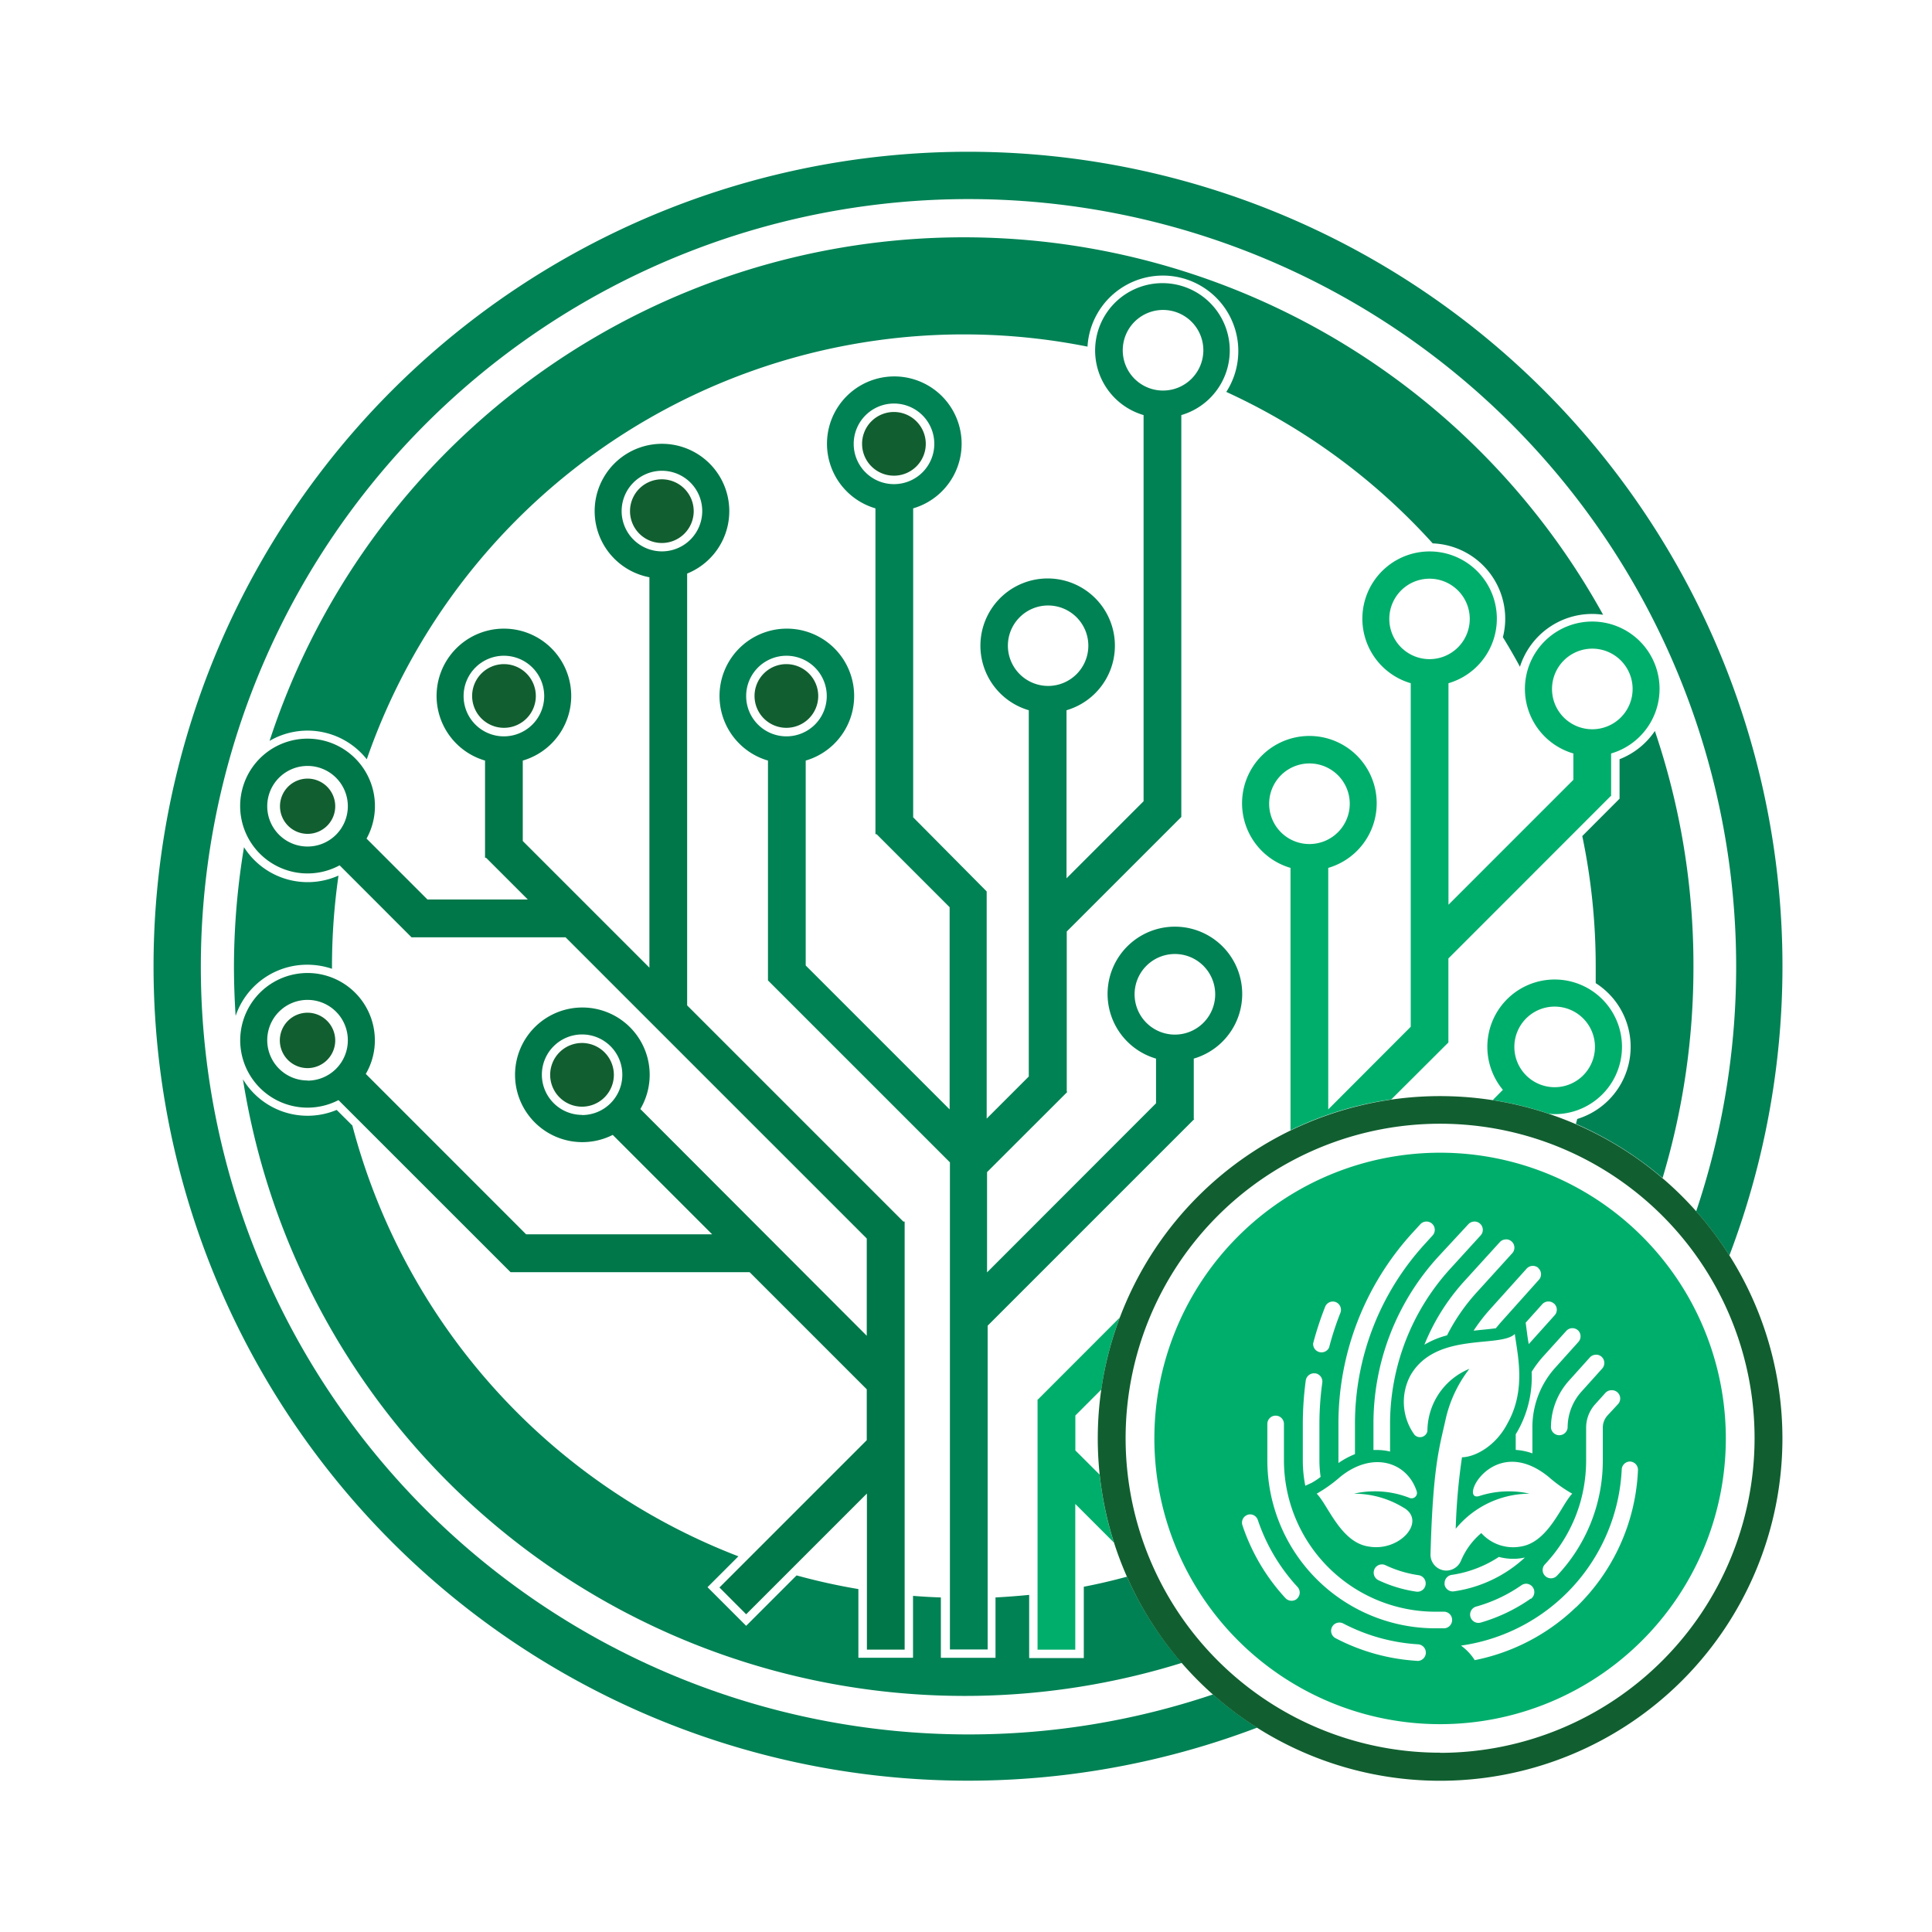 <svg id="Layer_1" data-name="Layer 1" xmlns="http://www.w3.org/2000/svg" viewBox="0 0 256 256"><defs><style>.cls-1{fill:#008255;}.cls-2{fill:#115f30;}.cls-3{fill:#007749;}.cls-4{fill:none;}.cls-5{fill:#00ae6c;}</style></defs><title>proofofen</title><path class="cls-1" d="M158.18,148.27v-8a8.92,8.92,0,1,0-5,0v5.92L130.79,168.6V155.31l10.63-10.62-.07-.06h0v-21.2l15.18-15.18h0V55a8.92,8.92,0,1,0-5,0v51.17l-10.21,10.21V94.11a8.91,8.91,0,1,0-5,0v48.53l-5.58,5.58v-30.1h0L121,108.3V67.36a8.92,8.92,0,1,0-5,0v43.17h.15l9.68,9.68V147l-19.07-19.07V100.78a8.92,8.92,0,1,0-5,0v29.13l0,0,24.11,24.11v64.54h5v-42.9l27.41-27.41ZM148.77,46.41a5.34,5.34,0,1,1,5.33,5.34A5.33,5.33,0,0,1,148.77,46.41ZM133.55,85.56a5.33,5.33,0,1,1,5.33,5.33A5.34,5.34,0,0,1,133.55,85.56ZM113.12,58.81a5.34,5.34,0,1,1,5.33,5.34A5.33,5.33,0,0,1,113.12,58.81ZM98.87,92.23a5.34,5.34,0,1,1,5.34,5.34A5.34,5.34,0,0,1,98.87,92.23Zm51.47,39.52a5.34,5.34,0,1,1,5.34,5.34A5.34,5.34,0,0,1,150.34,131.75Z"/><path class="cls-1" d="M118.45,55.15a3.67,3.67,0,1,0,3.67,3.66A3.66,3.66,0,0,0,118.45,55.15Z"/><path class="cls-2" d="M40.76,103.17a3.66,3.66,0,1,0,3.66,3.66A3.67,3.67,0,0,0,40.76,103.17Z"/><path class="cls-2" d="M40.76,134.19a3.67,3.67,0,1,0,3.66,3.67A3.68,3.68,0,0,0,40.76,134.19Z"/><path class="cls-1" d="M48.6,100.61a83.73,83.73,0,0,1,95.5-54.68,10,10,0,1,1,18.39,6A84.15,84.15,0,0,1,189.84,72a10,10,0,0,1,9.61,10,9.75,9.75,0,0,1-.31,2.43c.79,1.29,1.55,2.59,2.26,3.92a10.05,10.05,0,0,1,9.58-7,9.76,9.76,0,0,1,1.44.11A96.76,96.76,0,0,0,35.72,98.17a10,10,0,0,1,12.88,2.44Z"/><path class="cls-1" d="M40.76,127.83a10.18,10.18,0,0,1,3.23.54c0-.11,0-.22,0-.33a84.57,84.57,0,0,1,.86-12l-.05,0a10,10,0,0,1-12.47-3.78A97.57,97.57,0,0,0,31,128c0,2.22.08,4.42.22,6.61A10,10,0,0,1,40.76,127.83Z"/><path class="cls-2" d="M77.12,138.2a4.22,4.22,0,1,0,4.22,4.22A4.23,4.23,0,0,0,77.12,138.2Z"/><path class="cls-2" d="M104.21,88a4.22,4.22,0,1,0,4.21,4.22A4.23,4.23,0,0,0,104.21,88Z"/><path class="cls-2" d="M118.45,54.59a4.22,4.22,0,1,0,4.22,4.22A4.23,4.23,0,0,0,118.45,54.59Z"/><path class="cls-2" d="M87.7,63.51a4.22,4.22,0,1,0,4.22,4.22A4.23,4.23,0,0,0,87.7,63.51Z"/><path class="cls-2" d="M66.76,88A4.22,4.22,0,1,0,71,92.23,4.23,4.23,0,0,0,66.76,88Z"/><path class="cls-3" d="M119.87,161.87h-.17L91.05,133.22V76a8.92,8.92,0,1,0-5,.49v51.73L69.27,111.44V100.78a8.92,8.92,0,1,0-5,0v12.88h.14l5.53,5.53H56.64l-8.07-8.07A8.93,8.93,0,1,0,45,114.66l9.53,9.54H74.94l39.91,39.91V177l-30-30.05a8.92,8.92,0,1,0-3.66,3.43l13.17,13.17H69.71L48.47,142.3a8.81,8.81,0,0,0,1.2-4.44,8.92,8.92,0,1,0-4.82,7.91l22.8,22.8H99.33l15.52,15.52v6.74L95.33,210.35l3.54,3.55,16-16v20.68h5V162.06h0ZM61.43,92.23a5.34,5.34,0,1,1,5.33,5.34A5.33,5.33,0,0,1,61.43,92.23ZM40.76,112.17a5.34,5.34,0,1,1,5.33-5.34A5.34,5.34,0,0,1,40.76,112.17ZM82.37,67.73a5.34,5.34,0,1,1,5.33,5.33A5.34,5.34,0,0,1,82.37,67.73Zm-5.25,80a5.33,5.33,0,1,1,5.34-5.33A5.33,5.33,0,0,1,77.12,147.75Zm-36.36-4.56a5.34,5.34,0,1,1,5.33-5.33A5.34,5.34,0,0,1,40.76,143.19Z"/><circle class="cls-4" cx="189.42" cy="81.97" r="5.33"/><circle class="cls-4" cx="210.98" cy="91.29" r="5.33"/><circle class="cls-4" cx="205.97" cy="138.72" r="5.33"/><circle class="cls-4" cx="173.5" cy="106.48" r="5.33"/><circle class="cls-4" cx="189.42" cy="81.97" r="5.33"/><circle class="cls-4" cx="173.5" cy="106.48" r="5.33"/><circle class="cls-4" cx="205.97" cy="138.72" r="5.33"/><path class="cls-4" d="M145.93,184.12l-3.44,3.44v4.63l3.23,3.23a45.21,45.21,0,0,1-.26-4.82A46.19,46.19,0,0,1,145.93,184.12Z"/><circle class="cls-4" cx="210.98" cy="91.29" r="5.33"/><path class="cls-5" d="M142.49,192.19v-4.63l3.44-3.44a44.69,44.69,0,0,1,2.45-9.54l-10.85,10.86h-.05v33.15h5V199.28l5.12,5.12a45.2,45.2,0,0,1-1.89-9Z"/><path class="cls-5" d="M206,147.63a8.92,8.92,0,1,0-6.86-3.22l-1.35,1.36a44.87,44.87,0,0,1,7.42,1.8A6.83,6.83,0,0,0,206,147.63Zm0-14.25a5.34,5.34,0,1,1-5.34,5.34A5.34,5.34,0,0,1,206,133.38Z"/><path class="cls-5" d="M191.92,138.13h0V127l21.51-21.52h.05V99.84a8.92,8.92,0,1,0-5,0v3.49l-16.55,16.55V90.53a8.91,8.91,0,1,0-5,0v45.52L176,147V115a8.92,8.92,0,1,0-5,0v34.76a44.86,44.86,0,0,1,13.35-4.08Zm13.73-46.84A5.34,5.34,0,1,1,211,96.63,5.33,5.33,0,0,1,205.65,91.29ZM184.09,82a5.33,5.33,0,1,1,5.33,5.34A5.33,5.33,0,0,1,184.09,82Zm-15.92,24.51a5.34,5.34,0,1,1,5.33,5.33A5.33,5.33,0,0,1,168.17,106.48Z"/><path class="cls-1" d="M143.61,210.25v9.45h-7.24v-8.37c-1.48.15-3,.26-4.46.34v8h-7.24v-8q-1.86-.06-3.69-.21v8.2h-7.24v-9.1a82.27,82.27,0,0,1-8.19-1.81l-6.68,6.68-5.12-5.12,4.09-4.09a84.08,84.08,0,0,1-51.15-57.08l-2.08-2.07a10,10,0,0,1-12.42-4.06A96.81,96.81,0,0,0,156.6,220.34a45.33,45.33,0,0,1-7.27-11.42C147.45,209.43,145.54,209.88,143.61,210.25Z"/><path class="cls-1" d="M224.39,128a96.72,96.72,0,0,0-5.11-31.14,10.06,10.06,0,0,1-4.68,3.74v5.23l-4.94,4.95A84.25,84.25,0,0,1,211.44,128c0,.76,0,1.51,0,2.27a10,10,0,0,1-2.45,18c-.05.22-.12.44-.17.65a46,46,0,0,1,11.48,7.17A97.08,97.08,0,0,0,224.39,128Z"/><path class="cls-1" d="M128.29,229.82a101.72,101.72,0,1,1,96.46-69.31,45,45,0,0,1,4.4,5.85,107.92,107.92,0,1,0-62.57,62.56,45,45,0,0,1-5.85-4.4A101.24,101.24,0,0,1,128.29,229.82Z"/><path class="cls-2" d="M190.82,145.24a45.36,45.36,0,1,0,45.36,45.36A45.36,45.36,0,0,0,190.82,145.24Zm0,87a41.67,41.67,0,1,1,41.67-41.66A41.71,41.71,0,0,1,190.82,232.26Z"/><path class="cls-5" d="M190.82,152.74a37.86,37.86,0,1,0,37.86,37.86A37.86,37.86,0,0,0,190.82,152.74Zm22.76,31.47a1.1,1.1,0,0,1,.82,1.84L213,187.56a2.41,2.41,0,0,0-.62,1.62v4.36a22.16,22.16,0,0,1-6.07,15.25,1.1,1.1,0,1,1-1.6-1.51,20,20,0,0,0,4.68-8.18,21,21,0,0,0,.5-2.22,20.62,20.62,0,0,0,.28-3.34v-4.36a4.65,4.65,0,0,1,1.19-3.1l1.36-1.51A1.11,1.11,0,0,1,213.58,184.21Zm-12.1,20.72a5.66,5.66,0,0,1-5.2-1.79,9.64,9.64,0,0,0-2.67,3.61,2.13,2.13,0,0,1-1.93,1.36,2.11,2.11,0,0,1-2.13-2.16c.32-11.76,1.19-14.18,2-17.87a17,17,0,0,1,3.15-6.7,8.94,8.94,0,0,0-5.56,8.24,1,1,0,0,1-1.71.5,7.43,7.43,0,0,1-.51-7.92c3.37-5.77,11.86-3.55,13.8-5.44.38,2.88,1.53,7.45-1,11.9-1.44,2.78-4.07,4.38-6,4.44a80.59,80.59,0,0,0-.83,9.47,12.69,12.69,0,0,1,9.79-4.65,12.58,12.58,0,0,0-6.63.3c-2.92.94,1.78-8.52,9.16-2.52a18.46,18.46,0,0,0,3.12,2.22C206.88,199.4,205.17,204.38,201.48,204.93Zm1.36,6.89A22.35,22.35,0,0,1,196.2,215a1.1,1.1,0,0,1-.6-2.12,19.78,19.78,0,0,0,6-2.83,1.12,1.12,0,0,1,.63-.2,1.11,1.11,0,0,1,.63,2Zm-16.77-12c2.94,1.83-.66,5.84-4.73,5.1-3.7-.55-5.39-5.53-6.87-7a18.8,18.8,0,0,0,3.11-2.22c4.28-3.48,8.87-2,10.14,1.9a.71.71,0,0,1-.92.89,12.54,12.54,0,0,0-7.4-.57A12.58,12.58,0,0,1,186.07,199.83Zm-3.95,8.1a1.1,1.1,0,0,1,1-.63,1,1,0,0,1,.47.11,15.29,15.29,0,0,0,4.38,1.32,1.1,1.1,0,0,1,.93,1.25,1.09,1.09,0,0,1-1.24.93,17.65,17.65,0,0,1-5-1.51A1.11,1.11,0,0,1,182.12,207.93Zm29.37-28.42a1.08,1.08,0,0,1,.73.28,1.11,1.11,0,0,1,.08,1.56l-2.75,3.06a7.11,7.11,0,0,0-1.83,4.77,1.11,1.11,0,0,1-2.21,0,9.28,9.28,0,0,1,2.4-6.24l2.76-3.07A1.08,1.08,0,0,1,211.49,179.51Zm-2.42-3.25a1.11,1.11,0,0,1,.08,1.56l-3.1,3.45a11.77,11.77,0,0,0-3,7.91v3.41a7.92,7.92,0,0,0-2.21-.46v-2.07c.13-.21.26-.43.38-.65a14.59,14.59,0,0,0,1.73-7.62,14.42,14.42,0,0,1,1.49-2l3.11-3.44A1.09,1.09,0,0,1,209.07,176.26Zm-3.15-3.52a1.09,1.09,0,0,1,.08,1.55l-3.44,3.83h0c0-.14-.05-.29-.07-.43-.06-.4-.12-.78-.16-1.13l-.17-1.29,2.2-2.45A1.11,1.11,0,0,1,205.92,172.74Zm-2.09-4.7a1.09,1.09,0,0,1,.08,1.55L199.06,175c-.3.33-.58.67-.85,1-.56.08-1.19.14-1.69.19l-1.26.13a23.5,23.5,0,0,1,2.17-2.82l4.84-5.38A1.11,1.11,0,0,1,203.83,168Zm-4.27-3.81a1.1,1.1,0,0,1,.82,1.84l-4.72,5.2a25.81,25.81,0,0,0-3.92,5.68,11.75,11.75,0,0,0-3,1.24,28.18,28.18,0,0,1,5.28-8.41l4.72-5.19A1.09,1.09,0,0,1,199.56,164.23Zm-5-2a1.11,1.11,0,0,1,.82-.36,1.07,1.07,0,0,1,.74.29,1.09,1.09,0,0,1,.07,1.55l-4,4.39a30.54,30.54,0,0,0-8,20.6v3.65a7.24,7.24,0,0,0-1.69-.21l-.51,0v-3.47a32.76,32.76,0,0,1,8.54-22.09Zm-6.36,0a1.1,1.1,0,1,1,1.63,1.48l-1.1,1.21a35.3,35.3,0,0,0-9.19,23.77v4a10.87,10.87,0,0,0-2.19,1.18c0-.12,0-.25,0-.37v-4.83a37.47,37.47,0,0,1,9.76-25.25ZM174,178a43.62,43.62,0,0,1,1.59-4.85,1.1,1.1,0,0,1,1-.69,1.12,1.12,0,0,1,.4.07,1.11,1.11,0,0,1,.62,1.43,39.2,39.2,0,0,0-1.5,4.6A1.11,1.11,0,0,1,174,178Zm-1.37,10.71a43.1,43.1,0,0,1,.39-5.79,1.11,1.11,0,0,1,1.09-.95h.16a1.1,1.1,0,0,1,.94,1.24,40.3,40.3,0,0,0-.38,5.49v4.83a15.73,15.73,0,0,0,.16,2.17,10.53,10.53,0,0,1-1.16.77l-.87.4a17,17,0,0,1-.33-3.34Zm-.74,23.11a1.11,1.11,0,0,1-1.56-.06,26.63,26.63,0,0,1-5.7-9.65,1.09,1.09,0,0,1,.69-1.39,1,1,0,0,1,.35-.06,1.09,1.09,0,0,1,1,.75,24.64,24.64,0,0,0,5.25,8.86A1.09,1.09,0,0,1,171.87,211.82Zm15.87,8.25a26.73,26.73,0,0,1-10.79-3,1.1,1.1,0,0,1-.47-1.48,1.27,1.27,0,0,1,.21-.29,1.12,1.12,0,0,1,1.28-.18,24.62,24.62,0,0,0,9.91,2.76,1.1,1.1,0,0,1-.14,2.2Zm3.66-4.31c-.41,0-.83,0-1.24,0a22.27,22.27,0,0,1-22.25-22.25v-4.83a1.1,1.1,0,0,1,2.2,0v4.83a20.08,20.08,0,0,0,20,20.05c.37,0,.75,0,1.12,0a1.09,1.09,0,0,1,1.16,1A1.11,1.11,0,0,1,191.4,215.76Zm0-5.78a1.5,1.5,0,0,1,0-.3,1.1,1.1,0,0,1,.94-1,14.89,14.89,0,0,0,2.2-.49,15.43,15.43,0,0,0,4.05-1.89,7.27,7.27,0,0,0,1.87.25,6.63,6.63,0,0,0,1.26-.11,3,3,0,0,0,.32-.06,17.49,17.49,0,0,1-9.39,4.48A1.1,1.1,0,0,1,191.42,210Zm17.39,3a26.91,26.91,0,0,1-13.4,7,7,7,0,0,0-1.82-1.93,24.79,24.79,0,0,0,21.3-23.39,1.1,1.1,0,0,1,1.1-1h0a1.1,1.1,0,0,1,1.05,1.15A26.84,26.84,0,0,1,208.81,213Z"/></svg>